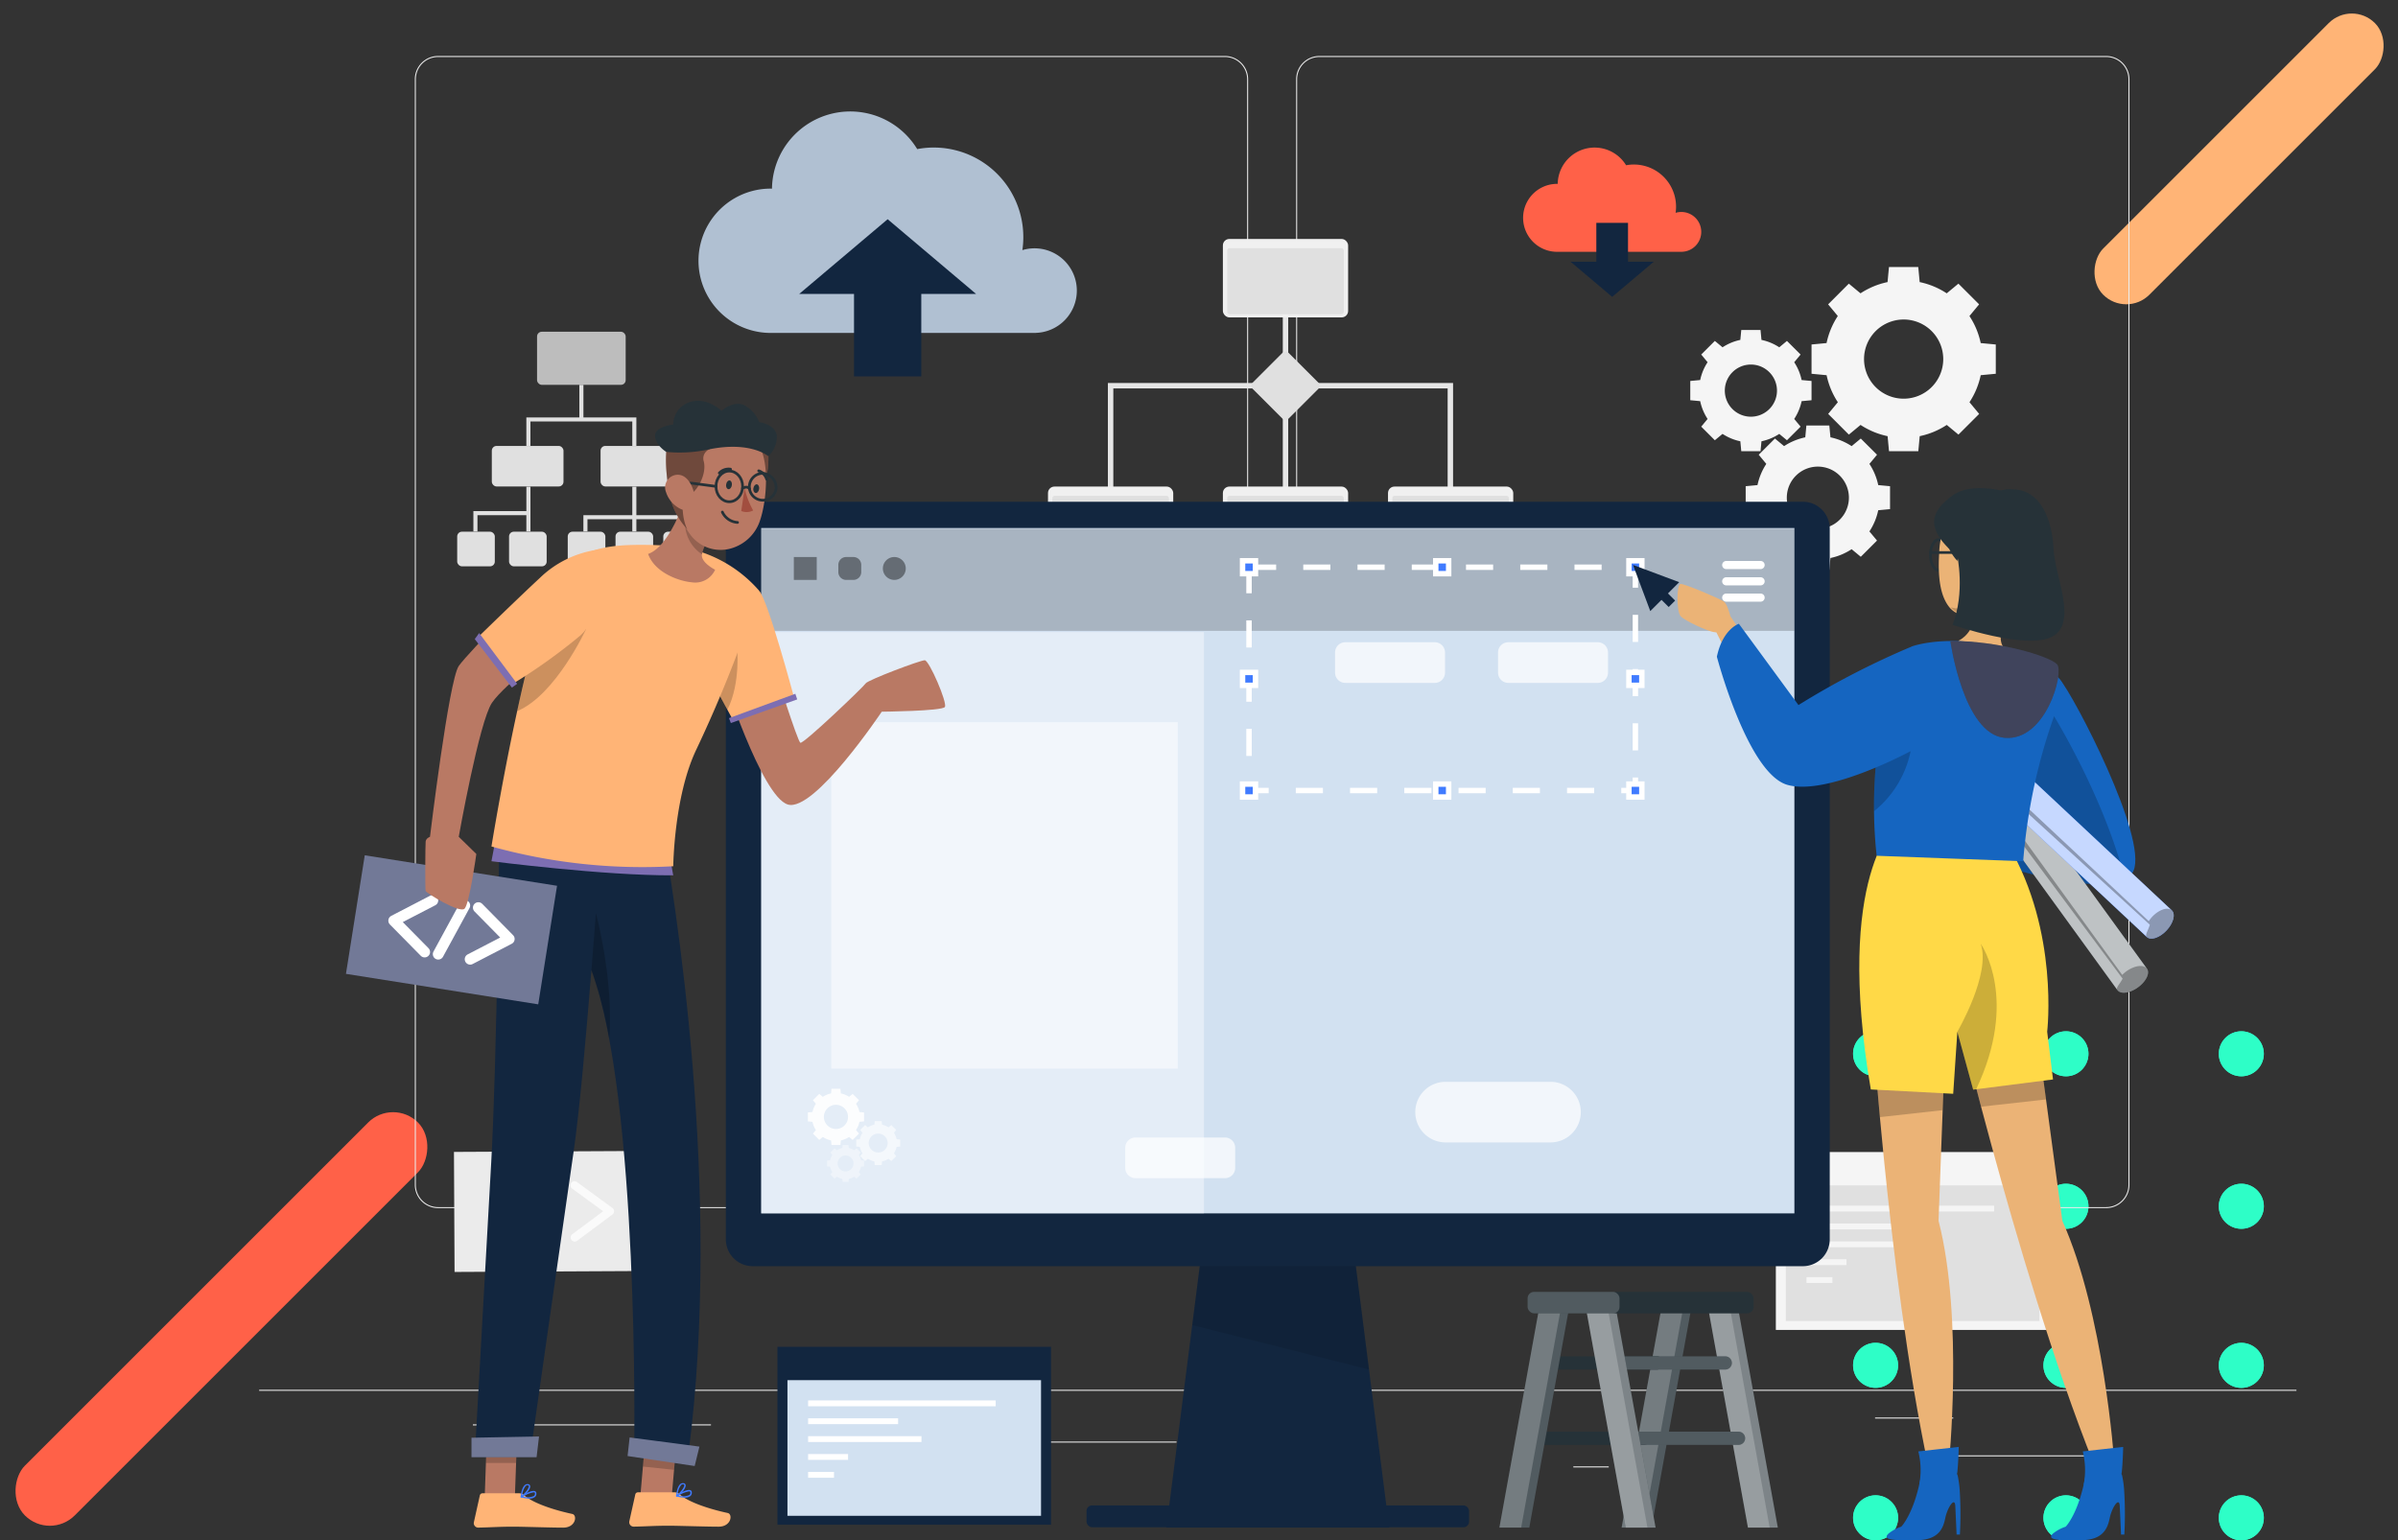 <svg xmlns="http://www.w3.org/2000/svg" xmlns:xlink="http://www.w3.org/1999/xlink" width="442.051" height="284.036" viewBox="0 0 442.051 284.036">
  <rect x="0" y="0" width="442.051" height="284.036" fill="#333333" stroke="none"/>
  <defs>
    <clipPath id="clip-path">
      <path id="Trazado_165434" data-name="Trazado 165434" d="M0,4.151A4.149,4.149,0,1,0,4.148,0,4.148,4.148,0,0,0,0,4.151" fill="#2efec7"/>
    </clipPath>
    <clipPath id="clip-path-2">
      <path id="Trazado_165438" data-name="Trazado 165438" d="M4.147,0A4.148,4.148,0,1,0,8.3,4.15,4.148,4.148,0,0,0,4.147,0Z" fill="#2efec7"/>
    </clipPath>
    <clipPath id="clip-path-3">
      <path id="Trazado_165440" data-name="Trazado 165440" d="M0,4.151A4.148,4.148,0,1,0,4.148,0,4.149,4.149,0,0,0,0,4.151" fill="#2efec7"/>
    </clipPath>
    <clipPath id="clip-path-4">
      <path id="Trazado_165442" data-name="Trazado 165442" d="M0,4.149A4.148,4.148,0,1,0,4.148,0,4.148,4.148,0,0,0,0,4.149" fill="#2efec7"/>
    </clipPath>
    <clipPath id="clip-path-5">
      <path id="Trazado_165444" data-name="Trazado 165444" d="M4.146,0A4.148,4.148,0,1,0,8.3,4.149,4.147,4.147,0,0,0,4.146,0Z" fill="#2efec7"/>
    </clipPath>
    <clipPath id="clip-path-6">
      <path id="Trazado_165446" data-name="Trazado 165446" d="M0,4.151A4.149,4.149,0,1,0,4.148,0,4.149,4.149,0,0,0,0,4.151" fill="#2efec7"/>
    </clipPath>
    <clipPath id="clip-path-7">
      <path id="Trazado_165448" data-name="Trazado 165448" d="M0,4.149A4.149,4.149,0,1,0,4.15,0h0A4.153,4.153,0,0,0,0,4.149" fill="#2efec7"/>
    </clipPath>
    <clipPath id="clip-path-8">
      <path id="Trazado_165450" data-name="Trazado 165450" d="M4.146,0A4.148,4.148,0,1,0,8.3,4.15,4.147,4.147,0,0,0,4.146,0Z" fill="#2efec7"/>
    </clipPath>
    <clipPath id="clip-path-9">
      <path id="Trazado_165452" data-name="Trazado 165452" d="M0,4.151A4.148,4.148,0,1,0,4.147,0,4.148,4.148,0,0,0,0,4.151" fill="#2efec7"/>
    </clipPath>
    <clipPath id="clip-path-10">
      <path id="Trazado_165454" data-name="Trazado 165454" d="M0,4.149A4.148,4.148,0,1,0,4.147,0,4.147,4.147,0,0,0,0,4.149" fill="#2efec7"/>
    </clipPath>
    <clipPath id="clip-path-12">
      <path id="Trazado_165436" data-name="Trazado 165436" d="M0,4.149A4.149,4.149,0,1,0,4.149,0h0A4.153,4.153,0,0,0,0,4.149" fill="#2efec7"/>
    </clipPath>
  </defs>
  <g id="Grupo_1078021" data-name="Grupo 1078021" transform="translate(1035.662 4949.517)">
    <g id="Grupo_1078020" data-name="Grupo 1078020">
      <g id="Grupo_1078019" data-name="Grupo 1078019">
        <g id="Grupo_1077828" data-name="Grupo 1077828" transform="translate(4732 -10861)">
          <g id="Grupo_1077781" data-name="Grupo 1077781" transform="translate(-5834.662 5911.483)">
            <rect id="Rectángulo_373681" data-name="Rectángulo 373681" width="12.041" height="70.838" rx="6.021" transform="translate(500.537 0) rotate(45)" fill="#ffb476"/>
            <g id="Grupo_1065536" data-name="Grupo 1065536" transform="translate(408.6 284.035) rotate(-90)">
              <g id="Group_881454" data-name="Group 881454" transform="translate(0 67.421)">
                <g id="Grupo_108438" data-name="Grupo 108438">
                  <path id="Trazado_165433" data-name="Trazado 165433" d="M0,4.151A4.149,4.149,0,1,0,4.148,0,4.148,4.148,0,0,0,0,4.151" fill="#2efec7"/>
                  <g id="Grupo_108437" data-name="Grupo 108437" clip-path="url(#clip-path)">
                    <g id="Group_881453" data-name="Group 881453" transform="translate(0 0)">
                      <rect id="Rectangle_298909" data-name="Rectangle 298909" width="8.297" height="8.297" fill="#2efec7"/>
                    </g>
                  </g>
                </g>
              </g>
              <g id="Group_881458" data-name="Group 881458" transform="translate(0.001)">
                <g id="Grupo_108442" data-name="Grupo 108442">
                  <path id="Trazado_165437" data-name="Trazado 165437" d="M4.147,0A4.148,4.148,0,1,0,8.3,4.15,4.148,4.148,0,0,0,4.147,0Z" fill="#2efec7"/>
                  <g id="Grupo_108441" data-name="Grupo 108441" clip-path="url(#clip-path-2)">
                    <g id="Group_881457" data-name="Group 881457" transform="translate(-0.001 0.001)">
                      <rect id="Rectangle_298911" data-name="Rectangle 298911" width="8.297" height="8.295" fill="#2efec7"/>
                    </g>
                  </g>
                </g>
              </g>
              <g id="Group_881460" data-name="Group 881460" transform="translate(28.117 67.421)">
                <g id="Grupo_108444" data-name="Grupo 108444">
                  <path id="Trazado_165439" data-name="Trazado 165439" d="M0,4.151A4.148,4.148,0,1,0,4.148,0,4.149,4.149,0,0,0,0,4.151" fill="#2efec7"/>
                  <g id="Grupo_108443" data-name="Grupo 108443" clip-path="url(#clip-path-3)">
                    <g id="Group_881459" data-name="Group 881459" transform="translate(0 0)">
                      <rect id="Rectangle_298912" data-name="Rectangle 298912" width="8.297" height="8.297" fill="#2efec7"/>
                    </g>
                  </g>
                </g>
              </g>
              <g id="Group_881462" data-name="Group 881462" transform="translate(28.117 35.091)">
                <g id="Grupo_108446" data-name="Grupo 108446">
                  <path id="Trazado_165441" data-name="Trazado 165441" d="M0,4.149A4.148,4.148,0,1,0,4.148,0,4.148,4.148,0,0,0,0,4.149" fill="#2efec7"/>
                  <g id="Grupo_108445" data-name="Grupo 108445" clip-path="url(#clip-path-4)">
                    <g id="Group_881461" data-name="Group 881461" transform="translate(0 0)">
                      <rect id="Rectangle_298913" data-name="Rectangle 298913" width="8.297" height="8.297" fill="#2efec7"/>
                    </g>
                  </g>
                </g>
              </g>
              <g id="Group_881464" data-name="Group 881464" transform="translate(28.119)">
                <g id="Grupo_108448" data-name="Grupo 108448">
                  <path id="Trazado_165443" data-name="Trazado 165443" d="M4.146,0A4.148,4.148,0,1,0,8.3,4.149,4.147,4.147,0,0,0,4.146,0Z" fill="#2efec7"/>
                  <g id="Grupo_108447" data-name="Grupo 108447" clip-path="url(#clip-path-5)">
                    <g id="Group_881463" data-name="Group 881463" transform="translate(-0.002 0.001)">
                      <rect id="Rectangle_298914" data-name="Rectangle 298914" width="8.297" height="8.295" fill="#2efec7"/>
                    </g>
                  </g>
                </g>
              </g>
              <g id="Group_881454-2" data-name="Group 881454" transform="translate(57.451 67.421)">
                <g id="Grupo_108450" data-name="Grupo 108450">
                  <path id="Trazado_165445" data-name="Trazado 165445" d="M0,4.151A4.149,4.149,0,1,0,4.148,0,4.149,4.149,0,0,0,0,4.151" fill="#2efec7"/>
                  <g id="Grupo_108449" data-name="Grupo 108449" clip-path="url(#clip-path-6)">
                    <g id="Group_881453-2" data-name="Group 881453" transform="translate(0 0)">
                      <rect id="Rectangle_298909-2" data-name="Rectangle 298909" width="8.297" height="8.297" fill="#2efec7"/>
                    </g>
                  </g>
                </g>
              </g>
              <g id="Group_881456" data-name="Group 881456" transform="translate(57.451 35.091)">
                <g id="Grupo_108452" data-name="Grupo 108452">
                  <path id="Trazado_165447" data-name="Trazado 165447" d="M0,4.149A4.149,4.149,0,1,0,4.15,0h0A4.153,4.153,0,0,0,0,4.149" fill="#2efec7"/>
                  <g id="Grupo_108451" data-name="Grupo 108451" clip-path="url(#clip-path-7)">
                    <g id="Group_881455" data-name="Group 881455" transform="translate(0 0)">
                      <rect id="Rectangle_298910" data-name="Rectangle 298910" width="8.297" height="8.297" fill="#2efec7"/>
                    </g>
                  </g>
                </g>
              </g>
              <g id="Group_881458-2" data-name="Group 881458" transform="translate(57.453)">
                <g id="Grupo_108454" data-name="Grupo 108454">
                  <path id="Trazado_165449" data-name="Trazado 165449" d="M4.146,0A4.148,4.148,0,1,0,8.3,4.15,4.147,4.147,0,0,0,4.146,0Z" fill="#2efec7"/>
                  <g id="Grupo_108453" data-name="Grupo 108453" clip-path="url(#clip-path-8)">
                    <g id="Group_881457-2" data-name="Group 881457" transform="translate(-0.001 0.001)">
                      <rect id="Rectangle_298911-2" data-name="Rectangle 298911" width="8.297" height="8.295" fill="#2efec7"/>
                    </g>
                  </g>
                </g>
              </g>
              <g id="Group_881460-2" data-name="Group 881460" transform="translate(85.569 67.421)">
                <g id="Grupo_108456" data-name="Grupo 108456">
                  <path id="Trazado_165451" data-name="Trazado 165451" d="M0,4.151A4.148,4.148,0,1,0,4.147,0,4.148,4.148,0,0,0,0,4.151" fill="#2efec7"/>
                  <g id="Grupo_108455" data-name="Grupo 108455" clip-path="url(#clip-path-9)">
                    <g id="Group_881459-2" data-name="Group 881459" transform="translate(0 0)">
                      <rect id="Rectangle_298912-2" data-name="Rectangle 298912" width="8.297" height="8.297" fill="#2efec7"/>
                    </g>
                  </g>
                </g>
              </g>
              <g id="Group_881462-2" data-name="Group 881462" transform="translate(85.569 35.091)">
                <g id="Grupo_108458" data-name="Grupo 108458">
                  <path id="Trazado_165453" data-name="Trazado 165453" d="M0,4.149A4.148,4.148,0,1,0,4.147,0,4.147,4.147,0,0,0,0,4.149" fill="#2efec7"/>
                  <g id="Grupo_108457" data-name="Grupo 108457" clip-path="url(#clip-path-10)">
                    <g id="Group_881461-2" data-name="Group 881461" transform="translate(0 0)">
                      <rect id="Rectangle_298913-2" data-name="Rectangle 298913" width="8.297" height="8.297" fill="#2efec7"/>
                    </g>
                  </g>
                </g>
              </g>
              <g id="Group_881464-2" data-name="Group 881464" transform="translate(85.57)">
                <g id="Grupo_108460" data-name="Grupo 108460">
                  <path id="Trazado_165455" data-name="Trazado 165455" d="M4.146,0A4.148,4.148,0,1,0,8.3,4.149,4.147,4.147,0,0,0,4.146,0Z" fill="#2efec7"/>
                  <g id="Grupo_108459" data-name="Grupo 108459" clip-path="url(#clip-path-5)">
                    <g id="Group_881463-2" data-name="Group 881463" transform="translate(-0.001 0.001)">
                      <rect id="Rectangle_298914-2" data-name="Rectangle 298914" width="8.297" height="8.295" fill="#2efec7"/>
                    </g>
                  </g>
                </g>
              </g>
              <g id="Group_881456-2" data-name="Group 881456" transform="translate(0 35.091)">
                <g id="Grupo_108440" data-name="Grupo 108440">
                  <path id="Trazado_165435" data-name="Trazado 165435" d="M0,4.149A4.149,4.149,0,1,0,4.149,0h0A4.153,4.153,0,0,0,0,4.149" fill="#2efec7"/>
                  <g id="Grupo_108439" data-name="Grupo 108439" clip-path="url(#clip-path-12)">
                    <g id="Group_881455-2" data-name="Group 881455" transform="translate(0 0)">
                      <rect id="Rectangle_298910-2" data-name="Rectangle 298910" width="8.297" height="8.297" fill="#2efec7"/>
                    </g>
                  </g>
                </g>
              </g>
            </g>
            <rect id="Rectángulo_373680" data-name="Rectángulo 373680" width="12.987" height="102.47" rx="6.494" transform="translate(139.457 202.395) rotate(45)" fill="#ff6148"/>
          </g>
          <g id="Grupo_1077836" data-name="Grupo 1077836" transform="translate(-5719.891 5921.808)">
            <g id="Background_Complete" data-name="Background Complete" transform="translate(0 0)">
              <g id="Grupo_66249" data-name="Grupo 66249">
                <rect id="Rectángulo_30170" data-name="Rectángulo 30170" width="375.557" height="0.188" transform="translate(0 245.949)" fill="#ebebeb"/>
                <rect id="Rectángulo_30171" data-name="Rectángulo 30171" width="24.878" height="0.188" transform="translate(313.049 258.039)" fill="#ebebeb"/>
                <rect id="Rectángulo_30172" data-name="Rectángulo 30172" width="6.53" height="0.188" transform="translate(242.255 260.077)" fill="#ebebeb"/>
                <rect id="Rectángulo_30173" data-name="Rectángulo 30173" width="14.416" height="0.188" transform="translate(297.881 251.064)" fill="#ebebeb"/>
                <rect id="Rectángulo_30174" data-name="Rectángulo 30174" width="32.443" height="0.188" transform="translate(39.403 252.326)" fill="#ebebeb"/>
                <rect id="Rectángulo_30175" data-name="Rectángulo 30175" width="4.757" height="0.188" transform="translate(78.533 252.326)" fill="#ebebeb"/>
                <rect id="Rectángulo_30176" data-name="Rectángulo 30176" width="70.361" height="0.188" transform="translate(98.75 255.497)" fill="#ebebeb"/>
                <path id="Trazado_132629" data-name="Trazado 132629" d="M187.534,267.4H42.494a4.293,4.293,0,0,1-4.287-4.287V59.24a4.292,4.292,0,0,1,4.287-4.287H187.534a4.292,4.292,0,0,1,4.287,4.287V263.116A4.292,4.292,0,0,1,187.534,267.4ZM42.494,55.141a4.1,4.1,0,0,0-4.1,4.1V263.116a4.1,4.1,0,0,0,4.1,4.1H187.534a4.1,4.1,0,0,0,4.1-4.1V59.24a4.1,4.1,0,0,0-4.1-4.1Z" transform="translate(-9.509 -54.953)" fill="#ebebeb"/>
                <path id="Trazado_132630" data-name="Trazado 132630" d="M403.83,267.4H258.792a4.292,4.292,0,0,1-4.287-4.287V59.24a4.291,4.291,0,0,1,4.287-4.287H403.83a4.292,4.292,0,0,1,4.288,4.287V263.116A4.293,4.293,0,0,1,403.83,267.4ZM258.792,55.141a4.1,4.1,0,0,0-4.1,4.1V263.116a4.1,4.1,0,0,0,4.1,4.1H403.83a4.1,4.1,0,0,0,4.1-4.1V59.24a4.1,4.1,0,0,0-4.1-4.1Z" transform="translate(-63.343 -54.953)" fill="#ebebeb"/>
              </g>
              <g id="Grupo_66269" data-name="Grupo 66269" transform="translate(35.913 10.229)">
                <g id="Grupo_66250" data-name="Grupo 66250" transform="translate(197.087 6.65)">
                  <path id="Trazado_132631" data-name="Trazado 132631" d="M343.045,92.981a3.67,3.67,0,0,0-4.727-3.517,7.872,7.872,0,0,0,.082-1.127,7.774,7.774,0,0,0-9.21-7.644,6.8,6.8,0,0,0-12.605,3.437c-.038,0-.075-.006-.113-.006a6.265,6.265,0,1,0,0,12.531h23.01l-.005-.005A3.67,3.67,0,0,0,343.045,92.981Z" transform="translate(-310.205 -77.425)" fill="#ff6148"/>
                  <path id="Trazado_132632" data-name="Trazado 132632" d="M332.443,103.081V95.92H326.6v7.16h-4.755l7.676,6.486,7.676-6.486Z" transform="translate(-313.102 -82.028)" fill="#12263f"/>
                </g>
                <g id="Grupo_66251" data-name="Grupo 66251" transform="translate(45.076)">
                  <path id="Trazado_132633" data-name="Trazado 132633" d="M177.57,101.609a7.795,7.795,0,0,0-10.04-7.47,16.69,16.69,0,0,0,.175-2.4A16.509,16.509,0,0,0,148.143,75.51a14.436,14.436,0,0,0-26.771,7.3c-.081,0-.159-.012-.24-.012a13.306,13.306,0,1,0,0,26.613H170l-.01-.011A7.8,7.8,0,0,0,177.57,101.609Z" transform="translate(-107.825 -68.572)" fill="#b0c0d2"/>
                  <path id="Trazado_132634" data-name="Trazado 132634" d="M142.649,108.8v15.207h12.4V108.8h10.1l-16.3-13.775-16.3,13.775Z" transform="translate(-113.979 -75.155)" fill="#12263f"/>
                </g>
                <g id="Grupo_66256" data-name="Grupo 66256" transform="translate(109.504 23.508)">
                  <path id="Trazado_132635" data-name="Trazado 132635" d="M208.97,156.355V135.9H271.6v20.245" transform="translate(-197.427 -108.838)" fill="none" stroke="#e6e6e6" stroke-miterlimit="10" stroke-width="1"/>
                  <line id="Línea_1769" data-name="Línea 1769" y2="39.669" transform="translate(43.785 7.792)" fill="none" stroke="#e6e6e6" stroke-miterlimit="10" stroke-width="1"/>
                  <g id="Grupo_66252" data-name="Grupo 66252" transform="translate(32.241)">
                    <rect id="Rectángulo_30177" data-name="Rectángulo 30177" width="23.087" height="14.463" rx="1.187" fill="#f0f0f0"/>
                    <rect id="Rectángulo_30178" data-name="Rectángulo 30178" width="21.493" height="12.186" rx="0.421" transform="translate(0.797 1.699)" fill="#e0e0e0"/>
                  </g>
                  <g id="Grupo_66253" data-name="Grupo 66253" transform="translate(0 45.662)">
                    <rect id="Rectángulo_30179" data-name="Rectángulo 30179" width="23.088" height="14.463" rx="1.187" fill="#f0f0f0"/>
                    <rect id="Rectángulo_30180" data-name="Rectángulo 30180" width="21.493" height="12.186" rx="0.421" transform="translate(0.797 1.699)" fill="#e0e0e0"/>
                  </g>
                  <g id="Grupo_66254" data-name="Grupo 66254" transform="translate(32.241 45.662)">
                    <rect id="Rectángulo_30181" data-name="Rectángulo 30181" width="23.087" height="14.463" rx="1.187" fill="#f0f0f0"/>
                    <rect id="Rectángulo_30182" data-name="Rectángulo 30182" width="21.493" height="12.186" rx="0.421" transform="translate(0.797 1.699)" fill="#e0e0e0"/>
                  </g>
                  <g id="Grupo_66255" data-name="Grupo 66255" transform="translate(62.68 45.662)">
                    <rect id="Rectángulo_30183" data-name="Rectángulo 30183" width="23.087" height="14.463" rx="1.187" fill="#f0f0f0"/>
                    <rect id="Rectángulo_30184" data-name="Rectángulo 30184" width="21.493" height="12.186" rx="0.421" transform="translate(0.797 1.699)" fill="#e0e0e0"/>
                  </g>
                  <path id="Rectángulo_30185" data-name="Rectángulo 30185" d="M.806,0H8.57a.805.805,0,0,1,.805.805V8.57a.806.806,0,0,1-.806.806H.805A.805.805,0,0,1,0,8.57V.806A.806.806,0,0,1,.806,0Z" transform="translate(37.155 27.066) rotate(-45)" fill="#e0e0e0" style="isolation: isolate"/>
                </g>
                <g id="Grupo_66259" data-name="Grupo 66259" transform="translate(0.596 40.619)">
                  <rect id="Rectángulo_30186" data-name="Rectángulo 30186" width="16.337" height="9.79" rx="0.871" transform="translate(14.721)" fill="#e0e0e0" opacity="0.8"/>
                  <rect id="Rectángulo_30187" data-name="Rectángulo 30187" width="13.213" height="7.474" rx="0.871" transform="translate(6.381 21.057)" fill="#e0e0e0"/>
                  <rect id="Rectángulo_30188" data-name="Rectángulo 30188" width="13.213" height="7.474" rx="0.871" transform="translate(26.428 21.057)" fill="#e0e0e0"/>
                  <g id="Grupo_66257" data-name="Grupo 66257" transform="translate(20.379 36.872)">
                    <rect id="Rectángulo_30189" data-name="Rectángulo 30189" width="6.935" height="6.384" rx="0.871" fill="#e0e0e0"/>
                    <rect id="Rectángulo_30190" data-name="Rectángulo 30190" width="6.935" height="6.384" rx="0.871" transform="translate(8.807)" fill="#e0e0e0"/>
                    <rect id="Rectángulo_30191" data-name="Rectángulo 30191" width="6.935" height="6.384" rx="0.871" transform="translate(17.615)" fill="#e0e0e0"/>
                  </g>
                  <rect id="Rectángulo_30192" data-name="Rectángulo 30192" width="6.935" height="6.384" rx="0.871" transform="translate(0 36.872)" fill="#e0e0e0"/>
                  <rect id="Rectángulo_30193" data-name="Rectángulo 30193" width="6.935" height="6.384" rx="0.871" transform="translate(9.559 36.872)" fill="#e0e0e0"/>
                  <g id="Grupo_66258" data-name="Grupo 66258" transform="translate(2.985 9.79)">
                    <path id="Trazado_132636" data-name="Trazado 132636" d="M85.109,146.951h.751v-5.258H76.1v-6.009h-.751v6.009H65.58v5.258h.751v-4.507H85.109Z" transform="translate(-55.816 -135.684)" fill="#e0e0e0"/>
                    <path id="Trazado_132637" data-name="Trazado 132637" d="M62.345,165.191H52.58v3.756h.751v-3h9.013v3H63.1v-8.262h-.751Z" transform="translate(-52.58 -141.906)" fill="#e0e0e0"/>
                    <path id="Trazado_132638" data-name="Trazado 132638" d="M89.345,165.942v-5.258h-.751v5.258H79.58v3h.751v-2.253h8.262v2.253h.751v-2.253h8.262v2.253h.751v-3Z" transform="translate(-59.3 -141.906)" fill="#e0e0e0"/>
                  </g>
                </g>
                <g id="Grupo_66260" data-name="Grupo 66260" transform="translate(227.904 28.687)">
                  <path id="Trazado_132639" data-name="Trazado 132639" d="M380.993,121.046v5.4l2.778.262a14.409,14.409,0,0,0,2.072,4.984l-1.785,2.156,3.816,3.816,2.156-1.785a14.424,14.424,0,0,0,4.984,2.072l.262,2.778h5.4l.261-2.779a14.412,14.412,0,0,0,4.984-2.072l2.156,1.785,3.816-3.816-1.785-2.156a14.409,14.409,0,0,0,2.072-4.984l2.779-.262v-5.4l-2.779-.261A14.4,14.4,0,0,0,410.1,115.8l1.785-2.156-3.816-3.816-2.156,1.784a14.426,14.426,0,0,0-4.984-2.072l-.261-2.778h-5.4l-.262,2.778a14.423,14.423,0,0,0-4.984,2.072l-2.156-1.784-3.816,3.816,1.785,2.155a14.413,14.413,0,0,0-2.072,4.984Zm16.98-4.607a7.3,7.3,0,1,1-7.3,7.3A7.3,7.3,0,0,1,397.973,116.44Z" transform="translate(-358.64 -106.764)" fill="#f5f5f5"/>
                  <path id="Trazado_132640" data-name="Trazado 132640" d="M380.455,170.1a11.29,11.29,0,0,0,3.906-1.624l1.689,1.4,2.99-2.989-1.4-1.689a11.283,11.283,0,0,0,1.624-3.906l2.177-.205v-4.228l-2.177-.205a11.277,11.277,0,0,0-1.624-3.906l1.4-1.689-2.99-2.989-1.689,1.4a11.3,11.3,0,0,0-3.906-1.623l-.205-2.177h-4.229l-.205,2.177a11.294,11.294,0,0,0-3.905,1.623l-1.689-1.4-2.99,2.989,1.4,1.689a11.31,11.31,0,0,0-1.624,3.906l-2.177.205v4.228l2.177.205a11.316,11.316,0,0,0,1.624,3.906l-1.4,1.689,2.99,2.989,1.689-1.4a11.281,11.281,0,0,0,3.905,1.624l.205,2.178h4.229Zm-8.043-11.129a5.724,5.724,0,1,1,5.724,5.724A5.724,5.724,0,0,1,372.412,158.97Z" transform="translate(-354.617 -116.446)" fill="#f5f5f5"/>
                  <path id="Trazado_132641" data-name="Trazado 132641" d="M367.638,141.379l1.418,1.175,2.512-2.511-1.175-1.419a9.494,9.494,0,0,0,1.364-3.281l1.829-.172V131.62l-1.829-.172a9.488,9.488,0,0,0-1.364-3.281l1.175-1.419-2.512-2.512-1.418,1.176a9.494,9.494,0,0,0-3.281-1.364l-.172-1.829h-3.551l-.172,1.828a9.472,9.472,0,0,0-3.281,1.364l-1.419-1.176-2.511,2.512,1.174,1.419a9.489,9.489,0,0,0-1.364,3.281l-1.828.172v3.551l1.828.172a9.509,9.509,0,0,0,1.364,3.281l-1.174,1.419,2.511,2.511,1.419-1.175a9.487,9.487,0,0,0,3.281,1.364l.172,1.829h3.551l.172-1.829A9.494,9.494,0,0,0,367.638,141.379ZM357.6,133.4a4.808,4.808,0,1,1,4.808,4.808A4.808,4.808,0,0,1,357.6,133.4Z" transform="translate(-351.233 -110.611)" fill="#f5f5f5"/>
                </g>
                <g id="Grupo_66263" data-name="Grupo 66263" transform="translate(243.679 191.879)">
                  <g id="Grupo_66261" data-name="Grupo 66261" transform="translate(0)">
                    <rect id="Rectángulo_30194" data-name="Rectángulo 30194" width="50.436" height="32.804" fill="#f5f5f5"/>
                  </g>
                  <rect id="Rectángulo_30195" data-name="Rectángulo 30195" width="46.746" height="25.013" transform="translate(1.845 6.151)" fill="#e0e0e0"/>
                  <g id="Grupo_66262" data-name="Grupo 66262" transform="translate(5.654 9.888)">
                    <rect id="Rectángulo_30196" data-name="Rectángulo 30196" width="34.579" height="1.076" fill="#f5f5f5"/>
                    <rect id="Rectángulo_30197" data-name="Rectángulo 30197" width="16.591" height="1.076" transform="translate(0 3.296)" fill="#f5f5f5"/>
                    <rect id="Rectángulo_30198" data-name="Rectángulo 30198" width="20.896" height="1.076" transform="translate(0 6.591)" fill="#f5f5f5"/>
                    <rect id="Rectángulo_30199" data-name="Rectángulo 30199" width="7.365" height="1.076" transform="translate(0 9.886)" fill="#f5f5f5"/>
                    <rect id="Rectángulo_30200" data-name="Rectángulo 30200" width="4.769" height="1.076" transform="translate(0 13.182)" fill="#f5f5f5"/>
                  </g>
                </g>
                <g id="Grupo_66268" data-name="Grupo 66268" transform="translate(0 191.693)">
                  <rect id="Rectángulo_30201" data-name="Rectángulo 30201" width="35.889" height="22.136" transform="matrix(1, -0.005, 0.005, 1, 0, 0.164)" fill="#ebebeb"/>
                  <g id="Grupo_66267" data-name="Grupo 66267" transform="translate(6.469 5.566)">
                    <g id="Grupo_66264" data-name="Grupo 66264" transform="translate(0 0.039)">
                      <path id="Trazado_132642" data-name="Trazado 132642" d="M63.724,342.375a.747.747,0,0,1-.442-.145l-6.548-4.784a.751.751,0,0,1-.005-1.209l6.5-4.843a.751.751,0,1,1,.9,1.2l-5.687,4.234,5.726,4.184a.751.751,0,0,1-.444,1.358Z" transform="translate(-56.425 -331.246)" fill="#fafafa"/>
                    </g>
                    <g id="Grupo_66265" data-name="Grupo 66265" transform="translate(15)">
                      <path id="Trazado_132643" data-name="Trazado 132643" d="M77.192,342.323a.751.751,0,0,1-.45-1.354l5.687-4.236L76.7,332.552a.751.751,0,1,1,.886-1.213l6.548,4.783a.751.751,0,0,1,.005,1.209l-6.5,4.844A.751.751,0,0,1,77.192,342.323Z" transform="translate(-76.396 -331.194)" fill="#fafafa"/>
                    </g>
                    <g id="Grupo_66266" data-name="Grupo 66266" transform="translate(9.087 0.011)">
                      <path id="Trazado_132644" data-name="Trazado 132644" d="M69.275,342.354a.751.751,0,0,1-.709-1l3.373-9.643a.751.751,0,1,1,1.418.5l-3.373,9.643A.751.751,0,0,1,69.275,342.354Z" transform="translate(-68.523 -331.208)" fill="#fafafa"/>
                    </g>
                  </g>
                </g>
              </g>
            </g>
            <g id="Ladder" transform="translate(228.628 227.895)">
              <g id="Grupo_66275" data-name="Grupo 66275">
                <g id="Grupo_66270" data-name="Grupo 66270" transform="translate(22.533 1.979)">
                  <path id="Trazado_132645" data-name="Trazado 132645" d="M334.385,402.491H339.9L347.409,361H341.9Z" transform="translate(-334.385 -360.998)" fill="#263238"/>
                  <path id="Trazado_132646" data-name="Trazado 132646" d="M334.385,402.491H339.9L347.409,361H341.9Z" transform="translate(-334.385 -360.998)" fill="#fff" opacity="0.2"/>
                  <path id="Trazado_132647" data-name="Trazado 132647" d="M334.385,402.491H338.4L345.907,361H341.9Z" transform="translate(-334.385 -360.998)" fill="#fff" opacity="0.2"/>
                </g>
                <path id="Trazado_132648" data-name="Trazado 132648" d="M313.284,376.624h22.078a1.219,1.219,0,0,0,1.218-1.219h0a1.218,1.218,0,0,0-1.218-1.218H313.284a1.218,1.218,0,0,0-1.218,1.218h0A1.219,1.219,0,0,0,313.284,376.624Z" transform="translate(-306.296 -362.301)" fill="#263238"/>
                <path id="Trazado_132649" data-name="Trazado 132649" d="M310.021,395.118H332.1a1.219,1.219,0,0,0,1.219-1.218h0a1.219,1.219,0,0,0-1.219-1.219H310.021A1.219,1.219,0,0,0,308.8,393.9h0A1.219,1.219,0,0,0,310.021,395.118Z" transform="translate(-305.484 -366.904)" fill="#263238"/>
                <g id="Grupo_66271" data-name="Grupo 66271" transform="translate(0 1.979)">
                  <path id="Trazado_132650" data-name="Trazado 132650" d="M304.385,402.491H309.9L317.409,361H311.9Z" transform="translate(-304.385 -360.998)" fill="#263238"/>
                  <path id="Trazado_132651" data-name="Trazado 132651" d="M304.385,402.491H309.9L317.409,361H311.9Z" transform="translate(-304.385 -360.998)" fill="#fff" opacity="0.2"/>
                  <path id="Trazado_132652" data-name="Trazado 132652" d="M304.385,402.491H308.4L315.907,361H311.9Z" transform="translate(-304.385 -360.998)" fill="#fff" opacity="0.2"/>
                </g>
                <g id="Grupo_66272" data-name="Grupo 66272" transform="translate(38.307 1.979)">
                  <path id="Trazado_132653" data-name="Trazado 132653" d="M368.409,402.491H362.9L355.385,361H360.9Z" transform="translate(-355.385 -360.998)" fill="#263238"/>
                  <path id="Trazado_132654" data-name="Trazado 132654" d="M368.409,402.491H362.9L355.385,361H360.9Z" transform="translate(-355.385 -360.998)" fill="#fff" opacity="0.4"/>
                  <path id="Trazado_132655" data-name="Trazado 132655" d="M366.907,402.491H362.9L355.385,361H359.4Z" transform="translate(-355.385 -360.998)" fill="#fff" opacity="0.2"/>
                </g>
                <path id="Trazado_132656" data-name="Trazado 132656" d="M352.1,376.624H330.021a1.219,1.219,0,0,1-1.219-1.219h0a1.219,1.219,0,0,1,1.219-1.218H352.1a1.219,1.219,0,0,1,1.219,1.218h0A1.219,1.219,0,0,1,352.1,376.624Z" transform="translate(-310.462 -362.301)" fill="#263238"/>
                <path id="Trazado_132657" data-name="Trazado 132657" d="M355.362,395.118H333.284a1.218,1.218,0,0,1-1.218-1.218h0a1.219,1.219,0,0,1,1.218-1.219h22.077a1.219,1.219,0,0,1,1.218,1.219h0A1.218,1.218,0,0,1,355.362,395.118Z" transform="translate(-311.274 -366.904)" fill="#263238"/>
                <path id="Trazado_132658" data-name="Trazado 132658" d="M352.1,376.624H330.021a1.219,1.219,0,0,1-1.219-1.219h0a1.219,1.219,0,0,1,1.219-1.218H352.1a1.219,1.219,0,0,1,1.219,1.218h0A1.219,1.219,0,0,1,352.1,376.624Z" transform="translate(-310.462 -362.301)" fill="#fff" opacity="0.2"/>
                <path id="Trazado_132659" data-name="Trazado 132659" d="M355.362,395.118H333.284a1.218,1.218,0,0,1-1.218-1.218h0a1.219,1.219,0,0,1,1.218-1.219h22.077a1.219,1.219,0,0,1,1.218,1.219h0A1.218,1.218,0,0,1,355.362,395.118Z" transform="translate(-311.274 -366.904)" fill="#fff" opacity="0.2"/>
                <g id="Grupo_66273" data-name="Grupo 66273" transform="translate(15.773 1.979)">
                  <path id="Trazado_132660" data-name="Trazado 132660" d="M338.409,402.491H332.9L325.385,361H330.9Z" transform="translate(-325.385 -360.998)" fill="#263238"/>
                  <path id="Trazado_132661" data-name="Trazado 132661" d="M338.409,402.491H332.9L325.385,361H330.9Z" transform="translate(-325.385 -360.998)" fill="#fff" opacity="0.4"/>
                  <path id="Trazado_132662" data-name="Trazado 132662" d="M336.907,402.491H332.9L325.385,361H329.4Z" transform="translate(-325.385 -360.998)" fill="#fff" opacity="0.2"/>
                </g>
                <g id="Grupo_66274" data-name="Grupo 66274" transform="translate(5.2)">
                  <rect id="Rectángulo_30202" data-name="Rectángulo 30202" width="41.666" height="3.959" rx="1.187" fill="#263238"/>
                  <rect id="Rectángulo_30203" data-name="Rectángulo 30203" width="16.945" height="3.959" rx="1.187" fill="#fff" opacity="0.2"/>
                </g>
              </g>
            </g>
            <g id="interface" transform="translate(95.544 238.024)">
              <g id="Grupo_66278" data-name="Grupo 66278" transform="translate(0 0)">
                <g id="Grupo_66276" data-name="Grupo 66276">
                  <rect id="Rectángulo_30204" data-name="Rectángulo 30204" width="50.436" height="32.804" fill="#12263f"/>
                </g>
                <rect id="Rectángulo_30206" data-name="Rectángulo 30206" width="46.746" height="25.013" transform="translate(1.845 6.151)" fill="#d2e1f1"/>
                <g id="Grupo_66277" data-name="Grupo 66277" transform="translate(5.654 9.888)">
                  <rect id="Rectángulo_30207" data-name="Rectángulo 30207" width="34.579" height="1.076" fill="#fff"/>
                  <rect id="Rectángulo_30208" data-name="Rectángulo 30208" width="16.591" height="1.076" transform="translate(0 3.296)" fill="#fff"/>
                  <rect id="Rectángulo_30209" data-name="Rectángulo 30209" width="20.896" height="1.076" transform="translate(0 6.591)" fill="#fff"/>
                  <rect id="Rectángulo_30210" data-name="Rectángulo 30210" width="7.365" height="1.076" transform="translate(0 9.886)" fill="#fff"/>
                  <rect id="Rectángulo_30211" data-name="Rectángulo 30211" width="4.769" height="1.076" transform="translate(0 13.182)" fill="#fff"/>
                </g>
              </g>
            </g>
            <g id="Monitor" transform="translate(86.031 82.194)">
              <g id="Grupo_66296" data-name="Grupo 66296">
                <g id="Grupo_66279" data-name="Grupo 66279" transform="translate(81.217 134.591)">
                  <path id="Trazado_132663" data-name="Trazado 132663" d="M263.728,398.152H222.667l6.953-54.583h27.155Z" transform="translate(-222.667 -343.57)" fill="#12263f"/>
                  <path id="Trazado_132665" data-name="Trazado 132665" d="M261.59,369,229,360.811l2.2-17.24h27.151Z" transform="translate(-224.244 -343.57)" opacity="0.1" style="isolation: isolate"/>
                </g>
                <g id="Grupo_66280" data-name="Grupo 66280">
                  <path id="Trazado_132666" data-name="Trazado 132666" d="M313.079,164.382H119.492a4.954,4.954,0,0,0-4.954,4.954V300.392a4.954,4.954,0,0,0,4.954,4.954H313.079a4.954,4.954,0,0,0,4.954-4.954V169.336A4.954,4.954,0,0,0,313.079,164.382Z" transform="translate(-114.538 -164.382)" fill="#12263f"/>
                </g>
                <rect id="Rectángulo_30212" data-name="Rectángulo 30212" width="190.46" height="126.375" transform="translate(6.519 4.851)" fill="#d2e1f1"/>
                <g id="Grupo_66281" data-name="Grupo 66281" transform="translate(66.486 185.072)">
                  <rect id="Rectángulo_30213" data-name="Rectángulo 30213" width="70.522" height="4.035" rx="1.037" fill="#12263f"/>
                </g>
                <g id="Grupo_66291" data-name="Grupo 66291" transform="translate(6.519 4.972)">
                  <rect id="Rectángulo_30215" data-name="Rectángulo 30215" width="190.46" height="18.836" opacity="0.2" style="isolation: isolate"/>
                  <rect id="Rectángulo_30216" data-name="Rectángulo 30216" width="81.618" height="107.195" transform="translate(0 19.06)" fill="#fff" opacity="0.4"/>
                  <g id="Grupo_66285" data-name="Grupo 66285" transform="translate(88.734 5.913)">
                    <rect id="Rectángulo_30217" data-name="Rectángulo 30217" width="71.223" height="41.179" transform="translate(1.191 1.191)" fill="none" stroke="#fff" stroke-miterlimit="10" stroke-width="1" stroke-dasharray="5"/>
                    <g id="Grupo_66282" data-name="Grupo 66282">
                      <rect id="Rectángulo_30218" data-name="Rectángulo 30218" width="2.381" height="2.381" transform="translate(71.223)" fill="#407bff" stroke="#fff" stroke-miterlimit="10" stroke-width="1"/>
                      <rect id="Rectángulo_30219" data-name="Rectángulo 30219" width="2.381" height="2.381" transform="translate(71.223 41.179)" fill="#407bff" stroke="#fff" stroke-miterlimit="10" stroke-width="1"/>
                      <rect id="Rectángulo_30220" data-name="Rectángulo 30220" width="2.381" height="2.381" fill="#407bff" stroke="#fff" stroke-miterlimit="10" stroke-width="1"/>
                      <rect id="Rectángulo_30221" data-name="Rectángulo 30221" width="2.381" height="2.381" transform="translate(0 41.179)" fill="#407bff" stroke="#fff" stroke-miterlimit="10" stroke-width="1"/>
                    </g>
                    <g id="Grupo_66283" data-name="Grupo 66283" transform="translate(35.612)">
                      <rect id="Rectángulo_30222" data-name="Rectángulo 30222" width="2.381" height="2.381" fill="#407bff" stroke="#fff" stroke-miterlimit="10" stroke-width="1"/>
                      <rect id="Rectángulo_30223" data-name="Rectángulo 30223" width="2.381" height="2.381" transform="translate(0 41.179)" fill="#407bff" stroke="#fff" stroke-miterlimit="10" stroke-width="1"/>
                    </g>
                    <g id="Grupo_66284" data-name="Grupo 66284" transform="translate(0 20.589)">
                      <rect id="Rectángulo_30224" data-name="Rectángulo 30224" width="2.381" height="2.381" transform="translate(71.223)" fill="#407bff" stroke="#fff" stroke-miterlimit="10" stroke-width="1"/>
                      <rect id="Rectángulo_30225" data-name="Rectángulo 30225" width="2.381" height="2.381" fill="#407bff" stroke="#fff" stroke-miterlimit="10" stroke-width="1"/>
                    </g>
                  </g>
                  <path id="Rectángulo_30226" data-name="Rectángulo 30226" d="M1.893,0H18.378a1.894,1.894,0,0,1,1.894,1.894V5.607A1.894,1.894,0,0,1,18.378,7.5H1.893A1.893,1.893,0,0,1,0,5.607V1.893A1.893,1.893,0,0,1,1.893,0Z" transform="translate(135.83 20.935)" fill="#fff" opacity="0.7"/>
                  <path id="Rectángulo_30227" data-name="Rectángulo 30227" d="M1.893,0H18.378a1.894,1.894,0,0,1,1.894,1.894V5.607A1.893,1.893,0,0,1,18.378,7.5H1.894A1.894,1.894,0,0,1,0,5.607V1.893A1.893,1.893,0,0,1,1.893,0Z" transform="translate(105.786 20.935)" fill="#fff" opacity="0.7"/>
                  <path id="Rectángulo_30228" data-name="Rectángulo 30228" d="M1.894,0H18.378a1.894,1.894,0,0,1,1.894,1.894V5.607A1.893,1.893,0,0,1,18.378,7.5H1.894A1.894,1.894,0,0,1,0,5.607V1.894A1.894,1.894,0,0,1,1.894,0Z" transform="translate(67.105 112.261)" fill="#fff" opacity="0.7"/>
                  <g id="Grupo_66286" data-name="Grupo 66286" transform="translate(177.893 6.698)">
                    <line id="Línea_1770" data-name="Línea 1770" x2="6.339" fill="none" stroke="#fff" stroke-linecap="round" stroke-linejoin="round" stroke-width="1.5"/>
                    <line id="Línea_1771" data-name="Línea 1771" x2="6.339" transform="translate(0 3.004)" fill="none" stroke="#fff" stroke-linecap="round" stroke-linejoin="round" stroke-width="1.5"/>
                    <line id="Línea_1772" data-name="Línea 1772" x2="6.339" transform="translate(0 6.009)" fill="none" stroke="#fff" stroke-linecap="round" stroke-linejoin="round" stroke-width="1.5"/>
                  </g>
                  <path id="Trazado_188482" data-name="Trazado 188482" d="M0,0H63.885V63.885H0Z" transform="translate(12.912 35.676)" fill="#fff" opacity="0.5"/>
                  <path id="Trazado_132671" data-name="Trazado 132671" d="M308.669,317.966H289.33a5.588,5.588,0,0,1-5.588-5.588h0a5.588,5.588,0,0,1,5.588-5.588h19.338a5.588,5.588,0,0,1,5.588,5.588h0A5.588,5.588,0,0,1,308.669,317.966Z" transform="translate(-163.169 -204.797)" fill="#fff" opacity="0.7"/>
                  <g id="Grupo_66288" data-name="Grupo 66288" transform="translate(6.015 5.222)">
                    <rect id="Rectángulo_30233" data-name="Rectángulo 30233" width="4.22" height="4.22" opacity="0.4" style="isolation: isolate"/>
                    <path id="Rectángulo_30234" data-name="Rectángulo 30234" d="M1.439,0H2.781A1.44,1.44,0,0,1,4.22,1.44V2.781A1.439,1.439,0,0,1,2.781,4.22H1.44A1.44,1.44,0,0,1,0,2.781V1.439A1.439,1.439,0,0,1,1.439,0Z" transform="translate(8.206)" opacity="0.4" style="isolation: isolate"/>
                    <path id="Rectángulo_30235" data-name="Rectángulo 30235" d="M2.11,0h0A2.11,2.11,0,0,1,4.22,2.11v0A2.11,2.11,0,0,1,2.11,4.22h0A2.11,2.11,0,0,1,0,2.11v0A2.11,2.11,0,0,1,2.11,0Z" transform="translate(16.413)" opacity="0.4" style="isolation: isolate"/>
                  </g>
                  <g id="Grupo_66290" data-name="Grupo 66290" transform="translate(8.605 103.29)">
                    <g id="Grupo_66289" data-name="Grupo 66289">
                      <path id="Trazado_132675" data-name="Trazado 132675" d="M145.025,314.514v-1.645l-.847-.08a4.386,4.386,0,0,0-.632-1.52l.545-.657-1.163-1.163-.657.544a4.384,4.384,0,0,0-1.519-.632l-.08-.847h-1.645l-.08.847a4.382,4.382,0,0,0-1.52.632l-.657-.544-1.163,1.163.544.657a4.389,4.389,0,0,0-.632,1.52l-.846.08v1.645l.846.08a4.386,4.386,0,0,0,.632,1.519l-.544.657,1.163,1.163.657-.545a4.382,4.382,0,0,0,1.52.632l.08.847h1.645l.08-.847a4.385,4.385,0,0,0,1.519-.632l.657.545,1.163-1.163-.545-.657a4.383,4.383,0,0,0,.632-1.519Zm-5.176,1.4a2.227,2.227,0,1,1,2.226-2.226A2.226,2.226,0,0,1,139.849,315.918Z" transform="translate(-134.673 -308.516)" fill="#fff" opacity="0.9"/>
                      <path id="Trazado_132676" data-name="Trazado 132676" d="M154.642,321.125v-1.289l-.664-.063a3.433,3.433,0,0,0-.495-1.19l.427-.515-.911-.911-.515.426a3.447,3.447,0,0,0-1.19-.495l-.062-.663h-1.289l-.062.663a3.447,3.447,0,0,0-1.191.495l-.515-.426-.911.911.427.515a3.433,3.433,0,0,0-.495,1.19l-.664.063v1.289l.664.062a3.436,3.436,0,0,0,.495,1.191l-.427.514.911.912.515-.427a3.435,3.435,0,0,0,1.191.495l.062.664h1.289l.062-.664a3.434,3.434,0,0,0,1.19-.495l.515.427.911-.912-.427-.514a3.436,3.436,0,0,0,.495-1.191Zm-4.056,1.1a1.745,1.745,0,1,1,1.745-1.745A1.745,1.745,0,0,1,150.586,322.226Z" transform="translate(-137.624 -310.484)" fill="#fff" opacity="0.6"/>
                      <path id="Trazado_132677" data-name="Trazado 132677" d="M146.2,326.246v-1.082l-.557-.053a2.887,2.887,0,0,0-.416-1l.358-.433-.765-.765-.433.358a2.887,2.887,0,0,0-1-.416l-.053-.557h-1.082l-.053.557a2.891,2.891,0,0,0-1,.416l-.432-.358-.766.765.358.433a2.886,2.886,0,0,0-.415,1l-.558.053v1.082l.557.053a2.886,2.886,0,0,0,.415,1l-.358.433.766.765.432-.358a2.9,2.9,0,0,0,1,.415l.053.557h1.082l.053-.557a2.9,2.9,0,0,0,1-.415l.433.358.765-.765-.358-.433a2.886,2.886,0,0,0,.416-1Zm-3.407.925a1.466,1.466,0,1,1,1.465-1.465A1.466,1.466,0,0,1,142.79,327.17Z" transform="translate(-135.845 -311.946)" fill="#fff" opacity="0.4"/>
                    </g>
                  </g>
                </g>
                <g id="Grupo_66293" data-name="Grupo 66293" transform="translate(167.227 11.65)">
                  <g id="Grupo_66292" data-name="Grupo 66292" transform="translate(0 0)">
                    <path id="Trazado_132678" data-name="Trazado 132678" d="M337.177,179.892l3.187,8.516,5.33-5.33Z" transform="translate(-337.177 -179.892)" fill="#12263f"/>
                    <rect id="Rectángulo_30236" data-name="Rectángulo 30236" width="1.679" height="3.732" transform="translate(3.939 5.126) rotate(-45)" fill="#12263f"/>
                  </g>
                </g>
              </g>
            </g>
            <g id="Character_2" data-name="Character 2" transform="translate(261.455 79.691)">
              <g id="Grupo_66305" data-name="Grupo 66305">
                <g id="Grupo_66298" data-name="Grupo 66298" transform="translate(58.842 35.233)">
                  <path id="Trazado_132686" data-name="Trazado 132686" d="M438.052,207.958c2.664,3.077,16.229,29.208,13.607,35.308s-24.357-.932-24.357-.932l1.3-8.609s8.446.3,9.254-.5S426.429,220.2,426.429,220.2Z" transform="translate(-426.429 -207.958)" fill="#1565c0"/>
                </g>
                <path id="Trazado_132688" data-name="Trazado 132688" d="M450.364,247.137c-.007,0-.015.008-.022.015-.135.068-.285.135-.436.2a.517.517,0,0,1-.06.023,3.345,3.345,0,0,1-.413.143,9.115,9.115,0,0,1-1.878.391c-.18.023-.361.038-.548.053-.27.023-.541.038-.819.045-.233.008-.473.015-.714.015-7.286.008-17.884-3.418-17.884-3.418l1.3-8.615s9.509.8,10.32,0a.1.1,0,0,0,.023-.038c.15-.315-.9-1.382-2.456-2.742l-.015-.015c-2.389-2.937-7.173-7.827-9.149-9.825l5.5-5.874,4.184-.451S446.533,231.995,450.364,247.137Z" transform="translate(-367.876 -174.985)" opacity="0.2" style="isolation: isolate"/>
                <g id="Grupo_66299" data-name="Grupo 66299" transform="translate(41.199 33.386)">
                  <path id="Trazado_132689" data-name="Trazado 132689" d="M404.8,206.489c-1.506,1.092-2.247,2.639-1.655,3.456l39.691,54.722c.592.816,2.292.593,3.8-.5s2.247-2.639,1.654-3.456L408.6,205.99C408,205.174,406.3,205.4,404.8,206.489Z" transform="translate(-402.94 -205.499)" fill="#263238"/>
                  <path id="Trazado_132690" data-name="Trazado 132690" d="M408.6,205.991l39.69,54.722c.591.815-.151,2.364-1.652,3.453s-3.2,1.313-3.8.5l-39.69-54.722a1.708,1.708,0,0,1,.145-1.821,4.4,4.4,0,0,1,.753-.982,5.9,5.9,0,0,1,.754-.649C406.3,205.4,408.005,205.176,408.6,205.991Z" transform="translate(-402.942 -205.499)" fill="#fff" opacity="0.7"/>
                  <path id="Trazado_132691" data-name="Trazado 132691" d="M448.4,261.256c.591.815-.151,2.364-1.653,3.453s-3.2,1.313-3.8.5c-.327-.45.493-1.129.968-2.117l-40.514-54.427a4.4,4.4,0,0,1,.753-.982l39.695,54.728a5.933,5.933,0,0,1,.75-.655C446.108,260.665,447.811,260.441,448.4,261.256Z" transform="translate(-403.057 -206.042)" opacity="0.3" style="isolation: isolate"/>
                </g>
                <g id="Grupo_66300" data-name="Grupo 66300" transform="translate(36.815 31.349)">
                  <path id="Trazado_132692" data-name="Trazado 132692" d="M398.43,204.3c-1.271,1.358-1.7,3.017-.968,3.706l49.348,46.2c.736.69,2.364.148,3.635-1.21s1.705-3.017.968-3.707l-49.348-46.2C401.329,202.4,399.7,202.938,398.43,204.3Z" transform="translate(-397.104 -202.786)" fill="#407bff"/>
                  <path id="Trazado_132693" data-name="Trazado 132693" d="M402.065,203.086l49.348,46.2c.735.688.3,2.35-.967,3.7s-2.9,1.9-3.632,1.209L397.465,208a1.708,1.708,0,0,1-.2-1.815,4.406,4.406,0,0,1,.553-1.108,6.05,6.05,0,0,1,.617-.78C399.7,202.941,401.33,202.4,402.065,203.086Z" transform="translate(-397.105 -202.787)" fill="#fff" opacity="0.7"/>
                  <path id="Trazado_132694" data-name="Trazado 132694" d="M451.464,250.045c.735.688.3,2.35-.967,3.7s-2.9,1.9-3.632,1.208c-.406-.379.27-1.2.549-2.262l-50.1-45.755a4.41,4.41,0,0,1,.553-1.108L447.22,252.04a5.961,5.961,0,0,1,.612-.786C449.1,249.9,450.729,249.358,451.464,250.045Z" transform="translate(-397.156 -203.545)" opacity="0.3" style="isolation: isolate"/>
                </g>
                <path id="Trazado_132695" data-name="Trazado 132695" d="M409.981,373.991l-3.763.06c-3.823-17.959-6.527-40.185-8.21-56.95-.263-2.629-.5-5.115-.714-7.436-.1-1.1-.2-2.163-.285-3.185-.451-5.04-.759-9.036-.946-11.507-.135-1.8-.2-2.794-.2-2.794h13.6l-.128,3.463-.421,11.432-.045,1.307-.285,7.549-.473,12.852C412.768,346.876,409.981,373.991,409.981,373.991Z" transform="translate(-359.979 -193.686)" fill="#ebb376"/>
                <path id="Trazado_132696" data-name="Trazado 132696" d="M446.036,373.134l-3.7.7C434.92,355.3,427.957,331.575,423.428,315c-.7-2.569-1.345-4.972-1.923-7.151-.03-.113-.053-.218-.083-.323-1.142-4.326-2.021-7.774-2.569-9.96-.421-1.713-.653-2.652-.653-2.652l13.4-2.313.759,5.633,1.119,8.277.218,1.622.759,5.641L436.49,328.9C444.166,345.937,446.036,373.134,446.036,373.134Z" transform="translate(-365.539 -193.791)" fill="#ebb376"/>
                <path id="Trazado_132697" data-name="Trazado 132697" d="M433.694,308.156l-11.973,1.337c-.03-.113-.053-.218-.083-.323-1.142-4.326-2.02-7.774-2.569-9.96l13.505.668Z" transform="translate(-365.756 -195.436)" opacity="0.2" style="isolation: isolate"/>
                <path id="Trazado_132698" data-name="Trazado 132698" d="M409.395,296.568,408.974,308l-.045,1.307-11.567,1.284c-.1-1.1-.2-2.163-.285-3.185-.451-5.04-.759-9.036-.946-11.507Z" transform="translate(-360.046 -194.612)" opacity="0.2" style="isolation: isolate"/>
                <path id="Trazado_132699" data-name="Trazado 132699" d="M399.759,413.6a7.387,7.387,0,0,1,2.355-1.281h0s2.561-2.541,3.794-10.19l3.353-.874a2.856,2.856,0,0,1,3.05,1.191,1.614,1.614,0,0,1,.213.44,19.534,19.534,0,0,1,.358,2.486,69.109,69.109,0,0,1,.048,8.4h-.606l-.24-5.274c-.09-1.79-1.46.31-1.852,2.238s-1.226,3.98-5.15,4.076C400.5,414.9,398.6,414.725,399.759,413.6Z" transform="translate(-360.867 -220.814)" fill="#1565c0"/>
                <path id="Trazado_132700" data-name="Trazado 132700" d="M414.363,401.327c.22-1.79.289-4.9.289-4.9l-7.45.826a14.37,14.37,0,0,1,.158,6.2C411.113,402.464,414.363,401.327,414.363,401.327Z" transform="translate(-362.802 -219.631)" fill="#1565c0"/>
                <path id="Trazado_132701" data-name="Trazado 132701" d="M440.118,413.6a7.378,7.378,0,0,1,2.355-1.281h0s2.561-2.541,3.794-10.19l3.353-.874a2.857,2.857,0,0,1,3.05,1.191,1.635,1.635,0,0,1,.213.44,19.534,19.534,0,0,1,.358,2.486,69.118,69.118,0,0,1,.048,8.4h-.606l-.241-5.274c-.089-1.79-1.459.31-1.852,2.238s-1.226,3.98-5.15,4.076C440.862,414.9,438.962,414.725,440.118,413.6Z" transform="translate(-370.912 -220.814)" fill="#1565c0"/>
                <path id="Trazado_132702" data-name="Trazado 132702" d="M454.722,401.327c.22-1.79.289-4.9.289-4.9l-7.45.826a14.365,14.365,0,0,1,.158,6.2C451.472,402.464,454.722,401.327,454.722,401.327Z" transform="translate(-372.846 -219.631)" fill="#1565c0"/>
                <path id="Trazado_132703" data-name="Trazado 132703" d="M428.426,290.555l-14.174,1.81-.548.068-2.914-10.681-.766,11.447-15.187-.8c-6.768-39.711,4.8-49.093,4.8-49.093l20.6,4.146c9.331,15.86,7.111,34.3,7.111,34.3Z" transform="translate(-359.195 -181.523)" fill="#ffd947"/>
                <g id="Grupo_66301" data-name="Grupo 66301" transform="translate(46.63)">
                  <path id="Trazado_132704" data-name="Trazado 132704" d="M413.26,176.5c0,1.559-.692,2.823-1.545,2.823s-1.545-1.264-1.545-2.823.692-2.823,1.545-2.823S413.26,174.945,413.26,176.5Z" transform="translate(-410.17 -164.194)" fill="none" stroke="#263238" stroke-linecap="round" stroke-linejoin="round" stroke-width="0.5"/>
                  <path id="Trazado_132705" data-name="Trazado 132705" d="M423.946,183.71a1.062,1.062,0,0,1-.179.131,8.212,8.212,0,0,1-2.878,1.408c-3.043.7-5.123.286-6.479-1.091H414.4c-1.9-2.066-2.376-5.725-2.107-10.139a16.581,16.581,0,0,1,.964-5.155c.007-.014.007-.065.014-.078.027-.056.048-.132.075-.188a6.026,6.026,0,0,1,4.428-3.677,12.212,12.212,0,0,1,2.609-.294C428.993,164.538,430.542,178.795,423.946,183.71Z" transform="translate(-410.682 -161.941)" fill="#ebb376"/>
                  <path id="Trazado_132706" data-name="Trazado 132706" d="M424.49,189.985a8.008,8.008,0,0,1-2.878,1.287c-3.043.7-5.123.186-6.479-1.212a8.588,8.588,0,0,0,5.46-.448A4.476,4.476,0,0,1,424.49,189.985Z" transform="translate(-411.405 -168.084)" opacity="0.2" style="isolation: isolate"/>
                  <path id="Trazado_132707" data-name="Trazado 132707" d="M425.839,197.185c.53,2.451-2.644,3.449-2.644,3.449-5.192-2.217-6.155-4.978-6.155-4.978,4.331-2.259,3.077-8.648,3.077-8.648l.882.434,6.185,1.21s-1.716,3.293-1.944,4.043c0,.007-.007.014-.007.021C424.07,196.641,425.839,197.185,425.839,197.185Z" transform="translate(-411.88 -167.511)" fill="#ebb376"/>
                  <path id="Trazado_132708" data-name="Trazado 132708" d="M413.595,168.066a9.049,9.049,0,0,0,5.245,8.628s2.456,6.27,6.071,6.358c4.93.12,9.274-6.894,7.566-14.037C430.263,159.752,416.228,159,413.595,168.066Z" transform="translate(-411.02 -161.2)" fill="#263238"/>
                  <path id="Trazado_132709" data-name="Trazado 132709" d="M416.725,178.6c0-.942.759-2.523,2.222-2.309,1.515.222,2.355,3.956-1.368,4.791C417.045,181.2,416.72,180.565,416.725,178.6Z" transform="translate(-411.801 -164.839)" fill="#ebb376"/>
                  <path id="Trazado_132710" data-name="Trazado 132710" d="M423.482,161.5s-5.758-1.456-8.941.859c-3.717,2.7-5.126,5.5-.726,9.842,0,0,9.668-3.134,12.882-2.47a34.792,34.792,0,0,1,5.512,1.6C432.886,164.949,426.7,160.2,423.482,161.5Z" transform="translate(-410.397 -161.05)" fill="#263238"/>
                  <path id="Trazado_132711" data-name="Trazado 132711" d="M416.441,173.429s1.538,6.961-.858,12.888c0,0,13.669,4.743,18.423,2.167s.4-11.224.2-16.21-2.365-12.355-9.6-10.7S416.441,173.429,416.441,173.429Z" transform="translate(-411.517 -161.121)" fill="#263238"/>
                  <line id="Línea_1774" data-name="Línea 1774" x2="5.775" transform="translate(0 11.865)" fill="none" stroke="#263238" stroke-linecap="round" stroke-linejoin="round" stroke-width="0.5"/>
                </g>
                <path id="Trazado_132712" data-name="Trazado 132712" d="M420.243,299.725l-.548.068-2.914-10.681s6.249-10.673,4.3-16.232C421.354,273.271,428.084,283.253,420.243,299.725Z" transform="translate(-365.185 -188.883)" opacity="0.2" style="isolation: isolate"/>
                <g id="Grupo_66302" data-name="Grupo 66302" transform="translate(36.232 28.189)">
                  <path id="Trazado_132713" data-name="Trazado 132713" d="M403.45,199.526s6.873-2.452,17.234.539,10.742,7.4,10.742,7.4a104.5,104.5,0,0,0-7.6,31.723l-27-1.009S393.612,214.41,403.45,199.526Z" transform="translate(-396.327 -198.58)" fill="#1565c0"/>
                </g>
                <path id="Trazado_132715" data-name="Trazado 132715" d="M403.076,225.274a19.073,19.073,0,0,1-6.738,11.072,80.555,80.555,0,0,1,.751-12.085Z" transform="translate(-360.097 -176.782)" opacity="0.2" style="isolation: isolate"/>
                <path id="Trazado_132716" data-name="Trazado 132716" d="M361.245,195.566l-3.4-5.049s-.523-2.193-1.178-2.693-7.2-3.276-7.985-3.263-.786,5.093,0,5.956,4.909,2.714,5.989,2.9.557,0,.557,0l3.011,6Z" transform="translate(-348.09 -166.902)" fill="#ebb376"/>
                <g id="Grupo_66303" data-name="Grupo 66303" transform="translate(7.265 25.009)">
                  <path id="Trazado_132717" data-name="Trazado 132717" d="M393.852,198.472a148.372,148.372,0,0,0-21.049,10.86L361.82,194.346s-2.966.92-4.058,6.071c0,0,5.643,21.493,12.973,23.623s22.741-6.208,22.741-6.208S397.952,206.63,393.852,198.472Z" transform="translate(-357.762 -194.346)" fill="#1565c0"/>
                </g>
                <g id="Grupo_66304" data-name="Grupo 66304" transform="translate(50.303 28.188)">
                  <path id="Trazado_132719" data-name="Trazado 132719" d="M415.06,198.582s2.4,17.152,9.992,17.845,10.994-11.978,9.707-13.517S423.69,198.467,415.06,198.582Z" transform="translate(-415.06 -198.579)" fill="#263238"/>
                  <path id="Trazado_132720" data-name="Trazado 132720" d="M415.06,198.582s2.4,17.152,9.992,17.845,10.994-11.978,9.707-13.517S423.69,198.467,415.06,198.582Z" transform="translate(-415.06 -198.579)" fill="#7d6eb2" opacity="0.3" style="isolation: isolate"/>
                </g>
              </g>
            </g>
            <g id="Character_1" data-name="Character 1" transform="translate(16.001 63.581)">
              <g id="_Group_" data-name="&lt;Group&gt;" transform="translate(0 0)">
                <path id="Trazado_132721" data-name="Trazado 132721" d="M55.362,404.4h5.561l.46-12.884H55.815Z" transform="translate(-29.78 -202.299)" fill="#b97964"/>
                <path id="Trazado_132722" data-name="Trazado 132722" d="M61.028,407.809H54.271a.489.489,0,0,0-.474.382l-1.1,4.953a.82.82,0,0,0,.633.973.811.811,0,0,0,.18.018c2.186-.036,3.779-.171,6.524-.171,1.691,0,6.792.177,9.127.177s2.639-2.307,1.684-2.518c-4.287-.934-7.514-2.229-8.886-3.46A1.343,1.343,0,0,0,61.028,407.809Z" transform="translate(-29.113 -206.354)" fill="#ffb476"/>
                <path id="Trazado_132723" data-name="Trazado 132723" d="M64.269,408.435a.134.134,0,0,1-.1-.113.12.12,0,0,1,.064-.127c.2-.128,1.995-1.231,2.611-.913a.4.4,0,0,1,.226.368.776.776,0,0,1-.276.708,1.664,1.664,0,0,1-1.068.283A6.678,6.678,0,0,1,64.269,408.435Zm.382-.184a2.7,2.7,0,0,0,1.981-.1.544.544,0,0,0,.177-.474c-.008-.107-.05-.155-.085-.155a.3.3,0,0,0-.17-.035A5.4,5.4,0,0,0,64.651,408.251Z" transform="translate(-31.971 -206.209)" fill="#407bff"/>
                <path id="Trazado_132724" data-name="Trazado 132724" d="M64.234,408.046a.14.14,0,0,1-.064-.12c.008-.077.142-1.676.786-2.2a.706.706,0,0,1,.559-.17.431.431,0,0,1,.424.346c.113.587-1,1.812-1.571,2.123H64.3A.117.117,0,0,1,64.234,408.046Zm.892-2.165a3.116,3.116,0,0,0-.658,1.74c.573-.431,1.281-1.358,1.21-1.719-.007-.035-.022-.134-.192-.134h-.064A.455.455,0,0,0,65.125,405.881Z" transform="translate(-31.972 -205.792)" fill="#407bff"/>
                <path id="Trazado_132725" data-name="Trazado 132725" d="M55.886,391.522h5.568l-.241,6.644H55.645Z" transform="translate(-29.85 -202.301)" opacity="0.2" style="isolation: isolate"/>
                <path id="Trazado_132726" data-name="Trazado 132726" d="M93.494,405.121l5.74.606,1.077-12.38-5.74-.606Z" transform="translate(-39.27 -202.604)" fill="#b97964"/>
                <path id="Trazado_132727" data-name="Trazado 132727" d="M99.179,407.574H92.422a.487.487,0,0,0-.474.382l-1.1,4.953a.82.82,0,0,0,.633.973.806.806,0,0,0,.18.018c2.187-.035,3.779-.17,6.524-.17,1.691,0,6.792.177,9.127.177s2.639-2.306,1.684-2.518c-4.287-.934-7.514-2.229-8.886-3.46A1.343,1.343,0,0,0,99.179,407.574Z" transform="translate(-38.608 -206.296)" fill="#ffb476"/>
                <path id="Trazado_132728" data-name="Trazado 132728" d="M102.42,408.2a.133.133,0,0,1-.1-.113.121.121,0,0,1,.064-.128c.2-.127,1.995-1.231,2.611-.913a.4.4,0,0,1,.226.368.777.777,0,0,1-.276.708,1.659,1.659,0,0,1-1.068.282A6.635,6.635,0,0,1,102.42,408.2Zm.382-.184a2.7,2.7,0,0,0,1.981-.1.544.544,0,0,0,.177-.475c-.007-.106-.05-.156-.085-.156a.31.31,0,0,0-.17-.035A5.409,5.409,0,0,0,102.8,408.015Z" transform="translate(-41.467 -206.15)" fill="#407bff"/>
                <path id="Trazado_132729" data-name="Trazado 132729" d="M102.385,407.811a.141.141,0,0,1-.064-.12c.008-.078.142-1.677.786-2.2a.708.708,0,0,1,.559-.17.432.432,0,0,1,.424.347c.113.587-1,1.811-1.571,2.123h-.064A.119.119,0,0,1,102.385,407.811Zm.892-2.165a3.114,3.114,0,0,0-.658,1.74c.573-.432,1.281-1.359,1.21-1.719-.008-.035-.022-.134-.192-.134h-.064A.447.447,0,0,0,103.276,405.646Z" transform="translate(-41.467 -205.734)" fill="#407bff"/>
                <path id="Trazado_132730" data-name="Trazado 132730" d="M94.742,392.741l5.74.606-.56,6.385-5.74-.606Z" transform="translate(-39.442 -202.604)" opacity="0.2" style="isolation: isolate"/>
                <path id="Trazado_132731" data-name="Trazado 132731" d="M57.5,241.05H87.023c2.808,15.328,11.593,69.569,5.29,117.9l-9.994-1.239s.925-64.159-7.9-87.877c-1.015,12.694-2.22,26.2-3.267,33.387-2.568,17.689-8.066,56.347-8.066,56.347H52.913s2.081-37,3.043-54.387C57.007,286.3,57.462,244.926,57.5,241.05Z" transform="translate(-29.17 -164.851)" fill="#12263f"/>
                <g id="Grupo_66306" data-name="Grupo 66306" transform="translate(51.916 191.159)">
                  <path id="Trazado_132732" data-name="Trazado 132732" d="M102.792,399.368l-12.37-1.84L90.8,394.1l12.868,1.689Z" transform="translate(-90.422 -394.102)" fill="#727997"/>
                </g>
                <g id="Grupo_66307" data-name="Grupo 66307" transform="translate(23.141 190.976)">
                  <path id="Trazado_132733" data-name="Trazado 132733" d="M64.113,397.679h-12v-3.587l12.453-.233Z" transform="translate(-52.112 -393.858)" fill="#727997"/>
                </g>
                <path id="Trazado_132734" data-name="Trazado 132734" d="M81.55,275.889a79.131,79.131,0,0,1,3.3,12.771c.826-11.3-2.476-23.276-2.476-23.276Z" transform="translate(-36.298 -170.907)" opacity="0.2" style="isolation: isolate"/>
                <path id="Trazado_132735" data-name="Trazado 132735" d="M57.689,247.89l-.674,3.566s20.656,2.675,33.508,2.6l-.445-2.452Z" transform="translate(-30.191 -166.553)" fill="#7d6eb2"/>
                <path id="Trazado_132736" data-name="Trazado 132736" d="M113.737,205.9s7.148,22.527,12.033,24,17.312-17.117,17.312-17.117,11.136-.107,11.635-.868-2.894-8.6-3.708-8.616-10.51,3.648-10.886,4.26-11.5,11.252-12.046,10.951-4.749-13.7-4.749-13.7Z" transform="translate(-44.308 -155.454)" fill="#b97964"/>
                <path id="Trazado_132737" data-name="Trazado 132737" d="M154.7,214.3a2.389,2.389,0,0,0,.267-.068c-.048-.028-.089-.055-.131-.083A.917.917,0,0,1,154.7,214.3Z" transform="translate(-54.503 -158.155)" fill="#b97964"/>
                <g id="Grupo_66308" data-name="Grupo 66308" transform="translate(65.373 35.028)">
                  <path id="Trazado_132738" data-name="Trazado 132738" d="M108.338,199.051l.871,1.605,4.068,7.519.843,1.55,11.408-3.965s-4.74-17.712-6.387-19.523Z" transform="translate(-108.338 -186.237)" fill="#ffb476"/>
                </g>
                <path id="Trazado_132740" data-name="Trazado 132740" d="M109.5,204.05l4.068,7.519c2.51-4.939,1.783-11.7,1.783-11.7Z" transform="translate(-43.253 -154.602)" opacity="0.2" style="isolation: isolate"/>
                <g id="Grupo_66309" data-name="Grupo 66309" transform="translate(26.824 26.565)">
                  <path id="Trazado_132741" data-name="Trazado 132741" d="M106.367,183.431a24.2,24.2,0,0,0-17.182-8.34c-11.184-.525-14.695.587-18.782,4.236-5.971,5.33-13.388,51.261-13.388,51.261a103.718,103.718,0,0,0,33.513,3.645s.134-12.749,4.168-21.343A238.677,238.677,0,0,0,106.367,183.431Z" transform="translate(-57.015 -174.969)" fill="#ffb476"/>
                  <path id="Trazado_132744" data-name="Trazado 132744" d="M107.066,200.615l2.229.223L107.66,202.1Z" transform="translate(-69.472 -181.352)" fill="#ffb476" opacity="0.4" style="isolation: isolate"/>
                </g>
                <path id="Trazado_132745" data-name="Trazado 132745" d="M95.468,172.879c1.209,3.456,5.708,5.032,8.069,5.232a4.011,4.011,0,0,0,4.278-2.319s-2.691-1.339-2.426-2.854a7.108,7.108,0,0,1,1.111-2.569,14.825,14.825,0,0,1,.922-1.27l-4.317-9.255C102.137,163.884,99.186,171.587,95.468,172.879Z" transform="translate(-39.762 -144.64)" fill="#b97964"/>
                <path id="Trazado_132746" data-name="Trazado 132746" d="M105.166,165.57a6.959,6.959,0,0,0,2.459,8.794,7.108,7.108,0,0,1,1.111-2.569Z" transform="translate(-41.998 -146.065)" opacity="0.2" style="isolation: isolate"/>
                <g id="Grupo_66312" data-name="Grupo 66312" transform="translate(56.988)">
                  <g id="Grupo_66310" data-name="Grupo 66310" transform="translate(13.674 6.969)">
                    <path id="Trazado_132747" data-name="Trazado 132747" d="M122.369,149.39s1.381,7.629-2.6,10.691-4.387-11.2-4.387-11.2Z" transform="translate(-115.38 -148.88)" fill="#b97964"/>
                    <path id="Trazado_132748" data-name="Trazado 132748" d="M122.369,149.39s1.381,7.629-2.6,10.691-4.387-11.2-4.387-11.2Z" transform="translate(-115.38 -148.88)" opacity="0.4" style="isolation: isolate"/>
                  </g>
                  <path id="Trazado_132749" data-name="Trazado 132749" d="M105.142,166.417a6.958,6.958,0,0,0,8.061,2.469,7.863,7.863,0,0,0,4.665-4.471c1.87-4.739,2.291-16.308-2.763-15.876-4.141.354-8.2-.928-10.316,2.656a7.487,7.487,0,0,0-1.038,3.349C103.3,160.035,102.772,163.242,105.142,166.417Z" transform="translate(-98.714 -141.823)" fill="#b97964"/>
                  <path id="Trazado_132750" data-name="Trazado 132750" d="M114.608,159.887c-.093.436.118.835.413.877s.575-.289.641-.732-.125-.837-.413-.877S114.674,159.438,114.608,159.887Z" transform="translate(-101.508 -144.468)" fill="#263238"/>
                  <path id="Trazado_132751" data-name="Trazado 132751" d="M121.293,160.835c-.093.436.125.838.413.877s.575-.29.641-.732-.125-.837-.413-.877S121.354,160.413,121.293,160.835Z" transform="translate(-103.172 -144.704)" fill="#263238"/>
                  <path id="Trazado_132752" data-name="Trazado 132752" d="M118.933,161.068a15.955,15.955,0,0,0,1.583,4.1,2.6,2.6,0,0,1-2.191.1Z" transform="translate(-102.438 -144.944)" fill="#a24e3f"/>
                  <path id="Trazado_132753" data-name="Trazado 132753" d="M112.787,157.26a.276.276,0,0,0,.267-.066,2.125,2.125,0,0,1,1.793-.637.262.262,0,1,0,.11-.512h0a2.611,2.611,0,0,0-2.271.773.263.263,0,0,0-.012.37l0,0A.4.4,0,0,0,112.787,157.26Z" transform="translate(-101.014 -143.687)" fill="#263238"/>
                  <path id="Trazado_132754" data-name="Trazado 132754" d="M123.944,158.5a.256.256,0,0,0,.152.032.262.262,0,0,0,.173-.327V158.2a2.611,2.611,0,0,0-1.67-1.732.261.261,0,0,0-.321.184h0a.269.269,0,0,0,.184.322h0a2.122,2.122,0,0,1,1.3,1.393A.27.27,0,0,0,123.944,158.5Z" transform="translate(-103.42 -143.798)" fill="#263238"/>
                  <path id="Trazado_132755" data-name="Trazado 132755" d="M113.684,166.918a3.3,3.3,0,0,0,2.8,1.911" transform="translate(-101.283 -146.4)" fill="none" stroke="#263238" stroke-linecap="round" stroke-linejoin="round" stroke-width="0.5"/>
                  <g id="Grupo_66311" data-name="Grupo 66311" transform="translate(2.006 6.483)">
                    <path id="Trazado_132756" data-name="Trazado 132756" d="M107.843,148.233l.069,2.446a1.81,1.81,0,0,0-1.118,2.185c.59,2.107-.858,5.153-2.537,6.265,0,0,.035-.886-.729-.746s-.986,4.746.259,7.071a13.313,13.313,0,0,1-3.448-7.376c-.729-4.562-.6-7.453.044-9.634Z" transform="translate(-99.845 -148.233)" fill="#b97964"/>
                    <path id="Trazado_132757" data-name="Trazado 132757" d="M107.843,148.233l.069,2.446a1.81,1.81,0,0,0-1.118,2.185c.59,2.107-.858,5.153-2.537,6.265,0,0,.035-.886-.729-.746s-.986,4.746.259,7.071a13.313,13.313,0,0,1-3.448-7.376c-.729-4.562-.6-7.453.044-9.634Z" transform="translate(-99.845 -148.233)" opacity="0.4" style="isolation: isolate"/>
                  </g>
                  <path id="Trazado_132758" data-name="Trazado 132758" d="M99.236,149.022a25.384,25.384,0,0,0,8.011-.491c7.571-1.506,10.789,1.279,10.789,1.279a4.766,4.766,0,0,0,1.574-3.725c-.223-2.181-3.248-2.552-3.248-2.552a5.9,5.9,0,0,0-2.918-3.195c-2.005-.743-4.015,1.115-4.015,1.115s-2.5-2.414-5.416-1.728a4.372,4.372,0,0,0-3.495,4.254s-3.417.349-3.342,2.106S99.236,149.022,99.236,149.022Z" transform="translate(-97.174 -139.602)" fill="#263238"/>
                  <ellipse id="Elipse_4103" data-name="Elipse 4103" cx="2.453" cy="2.828" rx="2.453" ry="2.828" transform="translate(11.227 12.956)" fill="none" stroke="#263238" stroke-linecap="round" stroke-linejoin="round" stroke-width="0.5"/>
                  <path id="Trazado_132759" data-name="Trazado 132759" d="M125.249,160.238a2.478,2.478,0,1,1-2.453-2.828A2.661,2.661,0,0,1,125.249,160.238Z" transform="translate(-102.941 -144.034)" fill="none" stroke="#263238" stroke-linecap="round" stroke-linejoin="round" stroke-width="0.5"/>
                  <path id="Trazado_132760" data-name="Trazado 132760" d="M118.654,161s.791-.5,1.269.08" transform="translate(-102.52 -144.878)" fill="none" stroke="#263238" stroke-linecap="round" stroke-linejoin="round" stroke-width="0.5"/>
                  <path id="Trazado_132761" data-name="Trazado 132761" d="M110.109,160.42l-4.308-.575a2.116,2.116,0,0,0-1.58.428l-.188.146" transform="translate(-98.881 -144.636)" fill="none" stroke="#263238" stroke-linecap="round" stroke-linejoin="round" stroke-width="0.5"/>
                  <path id="Trazado_132762" data-name="Trazado 132762" d="M99.819,160.976a5.242,5.242,0,0,0,2.6,3.046c1.643.824,2.814-.563,2.656-2.3-.156-1.541-1.183-3.876-2.98-3.961A2.341,2.341,0,0,0,99.819,160.976Z" transform="translate(-97.8 -144.121)" fill="#b97964"/>
                </g>
                <path id="Trazado_132763" data-name="Trazado 132763" d="M63.322,209.979c7.086-2.943,12.691-15.106,12.691-15.106l-4.027-2.435-5.467,4.4c-.165.6-.33,1.208-.494,1.825-.734,2.785-1.454,5.755-2.133,8.76C63.7,208.271,63.507,209.128,63.322,209.979Z" transform="translate(-31.761 -152.752)" opacity="0.2" style="isolation: isolate"/>
                <path id="Trazado_132764" data-name="Trazado 132764" d="M115.308,216.02l12.232-4.492.347,1.04-12.232,4.358Z" transform="translate(-44.699 -157.503)" fill="#7d6eb2"/>
                <g id="Grupo_66314" data-name="Grupo 66314" transform="translate(0 83.808)">
                  <rect id="Rectángulo_30237" data-name="Rectángulo 30237" width="35.889" height="22.136" transform="translate(3.468 0) rotate(9.013)" fill="#727997"/>
                  <g id="Grupo_66313" data-name="Grupo 66313" transform="translate(8.815 8.323)">
                    <path id="Trazado_132765" data-name="Trazado 132765" d="M40.239,262.261l-7.2,3.732,5.692,5.776" transform="translate(-33.04 -262.261)" fill="none" stroke="#fff" stroke-linecap="round" stroke-linejoin="round" stroke-width="2"/>
                    <path id="Trazado_132766" data-name="Trazado 132766" d="M51.789,273.541l7.2-3.732L53.3,264.033" transform="translate(-37.706 -262.702)" fill="none" stroke="#fff" stroke-linecap="round" stroke-linejoin="round" stroke-width="2"/>
                    <line id="Línea_1775" data-name="Línea 1775" y1="8.973" x2="4.883" transform="translate(8.2 0.933)" fill="none" stroke="#fff" stroke-linecap="round" stroke-linejoin="round" stroke-width="2"/>
                  </g>
                </g>
                <path id="Trazado_132767" data-name="Trazado 132767" d="M62.129,183.375s-13.356,13.41-15.182,16.018-5.306,31.5-5.306,31.5-.734.255-.8.879-.118,8.738,0,9.114,6.268,4.17,7.172,3.268,2.171-10.091,2.171-10.091l-3.241-3.17s3.774-21.28,6.131-24.724,12.092-10.823,12.092-10.823Z" transform="translate(-26.149 -150.496)" fill="#b97964"/>
                <g id="Grupo_66315" data-name="Grupo 66315" transform="translate(24.557 27.48)">
                  <path id="Trazado_132768" data-name="Trazado 132768" d="M75.69,176.188c1.947,4.123.466,12.805-3.121,15.869a105.287,105.287,0,0,1-12.009,8.617L54,192.093s6.97-6.806,11.192-10.727A19.1,19.1,0,0,1,75.69,176.188Z" transform="translate(-53.997 -176.188)" fill="#ffb476"/>
                </g>
                <path id="Trazado_132770" data-name="Trazado 132770" d="M53.728,196.626l-.811,1.105,6.847,8.948.968-.693Z" transform="translate(-29.171 -153.794)" fill="#7d6eb2"/>
              </g>
            </g>
          </g>
        </g>
      </g>
    </g>
  </g>
</svg>
